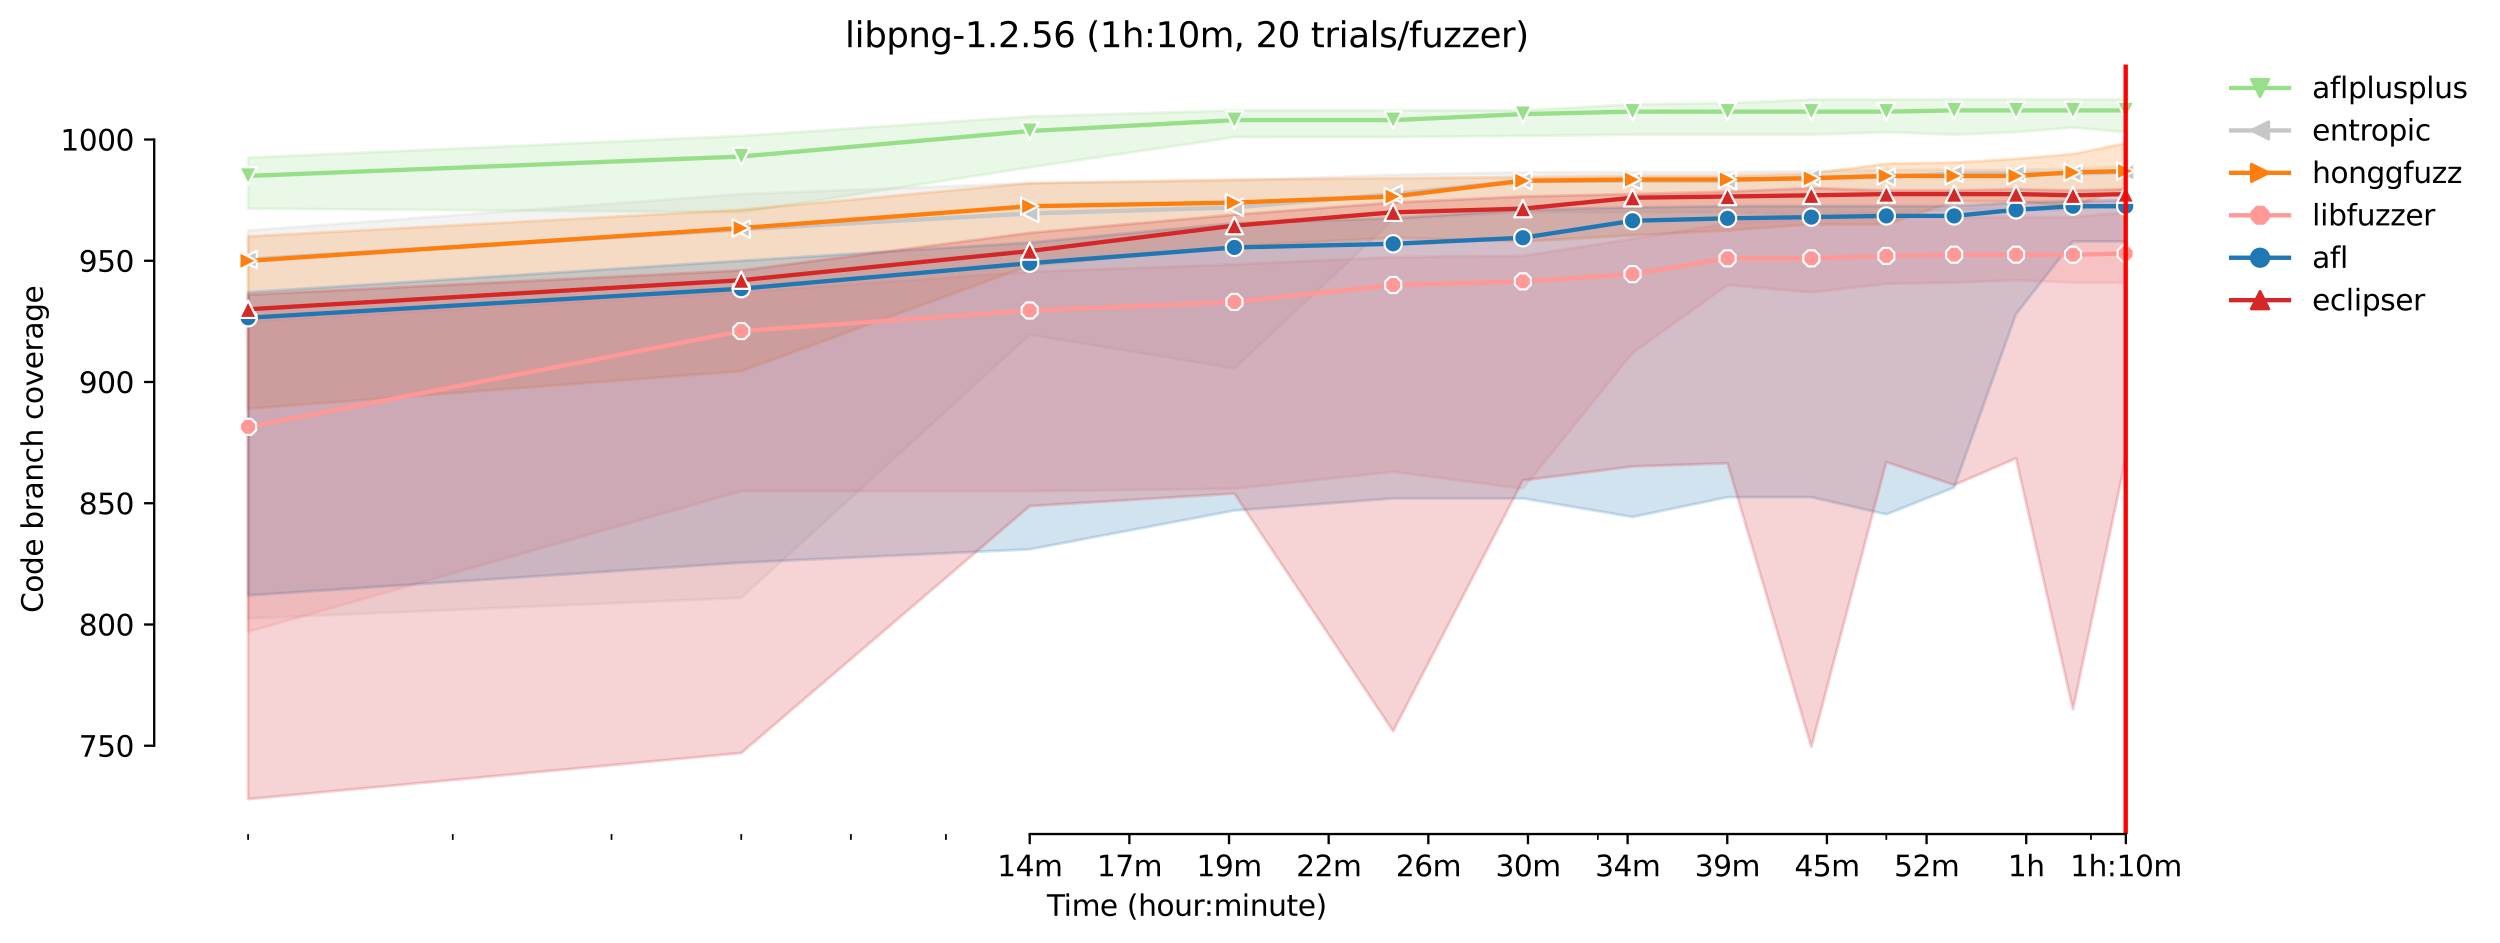 <?xml version="1.0" encoding="utf-8" standalone="no"?>
<!DOCTYPE svg PUBLIC "-//W3C//DTD SVG 1.1//EN"
  "http://www.w3.org/Graphics/SVG/1.1/DTD/svg11.dtd">
<svg height="325.986pt" version="1.1" viewBox="0 0 864.542 325.986" width="864.542pt" xmlns="http://www.w3.org/2000/svg" xmlns:xlink="http://www.w3.org/1999/xlink">
 <defs>
  <style type="text/css">*{stroke-linecap:butt;stroke-linejoin:round;}</style>
 </defs>
 <g id="figure_1">
  <g id="patch_1">
   <path d="M 0 325.986 
L 864.542 325.986 
L 864.542 0 
L 0 0 
z
" style="fill:#ffffff;"/>
  </g>
  <g id="axes_1">
   <g id="patch_2">
    <path d="M 53.328 288.43 
L 767.568 288.43 
L 767.568 22.318 
L 53.328 22.318 
z
" style="fill:#ffffff;"/>
   </g>
   <g id="PolyCollection_1">
    <defs>
     <path d="M 85.794 -271.447 
L 85.794 -253.838 
L 256.334 -252.58 
L 356.094 -268.093 
L 426.875 -278.564 
L 481.777 -278.575 
L 526.635 -278.994 
L 564.562 -279.413 
L 597.416 -279.413 
L 626.395 -279.413 
L 652.318 -280.252 
L 675.768 -279.413 
L 697.176 -280.252 
L 716.869 -281.887 
L 735.103 -280.252 
L 735.103 -291.572 
L 735.103 -291.572 
L 716.869 -291.572 
L 697.176 -291.572 
L 675.768 -291.572 
L 652.318 -291.572 
L 626.395 -291.572 
L 597.416 -290.314 
L 564.562 -289.906 
L 526.635 -287.799 
L 481.777 -287.799 
L 426.875 -287.799 
L 356.094 -285.702 
L 256.334 -278.994 
L 85.794 -271.447 
z
" id="me131ae5e75" style="stroke:#98df8a;stroke-opacity:0.2;"/>
    </defs>
    <g clip-path="url(#p1832865168)">
     <use style="fill:#98df8a;fill-opacity:0.2;stroke:#98df8a;stroke-opacity:0.2;" x="0" xlink:href="#me131ae5e75" y="325.986"/>
    </g>
   </g>
   <g id="PolyCollection_2">
    <defs>
     <path d="M 85.794 -246.291 
L 85.794 -112.124 
L 256.334 -119.251 
L 356.094 -210.233 
L 426.875 -198.557 
L 481.777 -250.064 
L 526.635 -252.58 
L 564.562 -252.58 
L 597.416 -252.58 
L 626.395 -251.741 
L 652.318 -252.58 
L 675.768 -253.418 
L 697.176 -253.418 
L 716.869 -253.418 
L 735.103 -255.515 
L 735.103 -268.512 
L 735.103 -268.512 
L 716.869 -267.695 
L 697.176 -267.254 
L 675.768 -267.265 
L 652.318 -267.254 
L 626.395 -266.835 
L 597.416 -266.416 
L 564.562 -266.426 
L 526.635 -266.416 
L 481.777 -265.577 
L 426.875 -263.481 
L 356.094 -262.642 
L 256.334 -258.869 
L 85.794 -246.291 
z
" id="m48b3481f5c" style="stroke:#c7c7c7;stroke-opacity:0.2;"/>
    </defs>
    <g clip-path="url(#p1832865168)">
     <use style="fill:#c7c7c7;fill-opacity:0.2;stroke:#c7c7c7;stroke-opacity:0.2;" x="0" xlink:href="#m48b3481f5c" y="325.986"/>
    </g>
   </g>
   <g id="PolyCollection_3">
    <defs>
     <path d="M 85.794 -244.215 
L 85.794 -184.658 
L 256.334 -197.655 
L 356.094 -234.132 
L 426.875 -240.84 
L 481.777 -243.775 
L 526.635 -242.475 
L 564.562 -244.614 
L 597.416 -246.291 
L 626.395 -248.387 
L 652.318 -248.387 
L 675.768 -256.353 
L 697.176 -256.353 
L 716.869 -254.645 
L 735.103 -260.965 
L 735.103 -276.478 
L 735.103 -276.478 
L 716.869 -272.705 
L 697.176 -271.028 
L 675.768 -269.77 
L 652.318 -269.351 
L 626.395 -265.997 
L 597.416 -265.158 
L 564.562 -265.158 
L 526.635 -264.739 
L 481.777 -264.32 
L 426.875 -263.9 
L 356.094 -262.642 
L 256.334 -253.418 
L 85.794 -244.215 
z
" id="m0d90909025" style="stroke:#ff7f0e;stroke-opacity:0.2;"/>
    </defs>
    <g clip-path="url(#p1832865168)">
     <use style="fill:#ff7f0e;fill-opacity:0.2;stroke:#ff7f0e;stroke-opacity:0.2;" x="0" xlink:href="#m0d90909025" y="325.986"/>
    </g>
   </g>
   <g id="PolyCollection_4">
    <defs>
     <path d="M 85.794 -214.845 
L 85.794 -107.512 
L 256.334 -156.147 
L 356.094 -156.147 
L 426.875 -156.986 
L 481.777 -162.856 
L 526.635 -156.986 
L 564.562 -203.944 
L 597.416 -227.424 
L 626.395 -224.908 
L 652.318 -227.843 
L 675.768 -228.262 
L 697.176 -229.101 
L 716.869 -228.262 
L 735.103 -228.262 
L 735.103 -252.58 
L 735.103 -252.58 
L 716.869 -250.903 
L 697.176 -250.903 
L 675.768 -250.903 
L 652.318 -252.58 
L 626.395 -250.484 
L 597.416 -248.806 
L 564.562 -243.356 
L 526.635 -237.486 
L 481.777 -237.067 
L 426.875 -234.551 
L 356.094 -232.036 
L 256.334 -224.908 
L 85.794 -214.845 
z
" id="mceb724a6e3" style="stroke:#ff9896;stroke-opacity:0.2;"/>
    </defs>
    <g clip-path="url(#p1832865168)">
     <use style="fill:#ff9896;fill-opacity:0.2;stroke:#ff9896;stroke-opacity:0.2;" x="0" xlink:href="#mceb724a6e3" y="325.986"/>
    </g>
   </g>
   <g id="PolyCollection_5">
    <defs>
     <path d="M 85.794 -224.929 
L 85.794 -120.09 
L 256.334 -131.41 
L 356.094 -136.022 
L 426.875 -149.439 
L 481.777 -153.632 
L 526.635 -153.632 
L 564.562 -147.217 
L 597.416 -154.051 
L 626.395 -154.051 
L 652.318 -148.118 
L 675.768 -157.405 
L 697.176 -217.361 
L 716.869 -242.517 
L 735.103 -242.517 
L 735.103 -256.773 
L 735.103 -256.773 
L 716.869 -256.353 
L 697.176 -255.934 
L 675.768 -254.687 
L 652.318 -254.676 
L 626.395 -254.676 
L 597.416 -254.676 
L 564.562 -254.257 
L 526.635 -253.418 
L 481.777 -250.484 
L 426.875 -248.806 
L 356.094 -242.098 
L 256.334 -235.809 
L 85.794 -224.929 
z
" id="m04c2d1c108" style="stroke:#1f77b4;stroke-opacity:0.2;"/>
    </defs>
    <g clip-path="url(#p1832865168)">
     <use style="fill:#1f77b4;fill-opacity:0.2;stroke:#1f77b4;stroke-opacity:0.2;" x="0" xlink:href="#m04c2d1c108" y="325.986"/>
    </g>
   </g>
   <g id="PolyCollection_6">
    <defs>
     <path d="M 85.794 -224.069 
L 85.794 -49.652 
L 256.334 -65.585 
L 356.094 -150.99 
L 426.875 -155.309 
L 481.777 -73.131 
L 526.635 -159.868 
L 564.562 -164.68 
L 597.416 -165.791 
L 626.395 -67.681 
L 652.318 -166.21 
L 675.768 -158.244 
L 697.176 -167.468 
L 716.869 -80.678 
L 735.103 -167.468 
L 735.103 -260.557 
L 735.103 -260.557 
L 716.869 -260.127 
L 697.176 -260.546 
L 675.768 -260.127 
L 652.318 -260.127 
L 626.395 -260.965 
L 597.416 -259.708 
L 564.562 -258.869 
L 526.635 -258.03 
L 481.777 -255.934 
L 426.875 -251.741 
L 356.094 -245.452 
L 256.334 -232.455 
L 85.794 -224.069 
z
" id="m501c5f2847" style="stroke:#d62728;stroke-opacity:0.2;"/>
    </defs>
    <g clip-path="url(#p1832865168)">
     <use style="fill:#d62728;fill-opacity:0.2;stroke:#d62728;stroke-opacity:0.2;" x="0" xlink:href="#m501c5f2847" y="325.986"/>
    </g>
   </g>
   <g id="matplotlib.axis_1">
    <g id="xtick_1">
     <g id="line2d_1">
      <defs>
       <path d="M 0 0 
L 0 3.5 
" id="mfd84574cae" style="stroke:#000000;stroke-width:0.8;"/>
      </defs>
      <g>
       <use style="stroke:#000000;stroke-width:0.8;" x="356.094" xlink:href="#mfd84574cae" y="288.43"/>
      </g>
     </g>
     <g id="text_1">
      <!-- 14m -->
      <g transform="translate(344.861 303.029)scale(0.1 -0.1)">
       <defs>
        <path d="M 794 531 
L 1825 531 
L 1825 4091 
L 703 3866 
L 703 4441 
L 1819 4666 
L 2450 4666 
L 2450 531 
L 3481 531 
L 3481 0 
L 794 0 
L 794 531 
z
" id="DejaVuSans-31" transform="scale(0.016)"/>
        <path d="M 2419 4116 
L 825 1625 
L 2419 1625 
L 2419 4116 
z
M 2253 4666 
L 3047 4666 
L 3047 1625 
L 3713 1625 
L 3713 1100 
L 3047 1100 
L 3047 0 
L 2419 0 
L 2419 1100 
L 313 1100 
L 313 1709 
L 2253 4666 
z
" id="DejaVuSans-34" transform="scale(0.016)"/>
        <path d="M 3328 2828 
Q 3544 3216 3844 3400 
Q 4144 3584 4550 3584 
Q 5097 3584 5394 3201 
Q 5691 2819 5691 2113 
L 5691 0 
L 5113 0 
L 5113 2094 
Q 5113 2597 4934 2840 
Q 4756 3084 4391 3084 
Q 3944 3084 3684 2787 
Q 3425 2491 3425 1978 
L 3425 0 
L 2847 0 
L 2847 2094 
Q 2847 2600 2669 2842 
Q 2491 3084 2119 3084 
Q 1678 3084 1418 2786 
Q 1159 2488 1159 1978 
L 1159 0 
L 581 0 
L 581 3500 
L 1159 3500 
L 1159 2956 
Q 1356 3278 1631 3431 
Q 1906 3584 2284 3584 
Q 2666 3584 2933 3390 
Q 3200 3197 3328 2828 
z
" id="DejaVuSans-6d" transform="scale(0.016)"/>
       </defs>
       <use xlink:href="#DejaVuSans-31"/>
       <use x="63.623" xlink:href="#DejaVuSans-34"/>
       <use x="127.246" xlink:href="#DejaVuSans-6d"/>
      </g>
     </g>
    </g>
    <g id="xtick_2">
     <g id="line2d_2">
      <g>
       <use style="stroke:#000000;stroke-width:0.8;" x="390.555" xlink:href="#mfd84574cae" y="288.43"/>
      </g>
     </g>
     <g id="text_2">
      <!-- 17m -->
      <g transform="translate(379.322 303.029)scale(0.1 -0.1)">
       <defs>
        <path d="M 525 4666 
L 3525 4666 
L 3525 4397 
L 1831 0 
L 1172 0 
L 2766 4134 
L 525 4134 
L 525 4666 
z
" id="DejaVuSans-37" transform="scale(0.016)"/>
       </defs>
       <use xlink:href="#DejaVuSans-31"/>
       <use x="63.623" xlink:href="#DejaVuSans-37"/>
       <use x="127.246" xlink:href="#DejaVuSans-6d"/>
      </g>
     </g>
    </g>
    <g id="xtick_3">
     <g id="line2d_3">
      <g>
       <use style="stroke:#000000;stroke-width:0.8;" x="425.016" xlink:href="#mfd84574cae" y="288.43"/>
      </g>
     </g>
     <g id="text_3">
      <!-- 19m -->
      <g transform="translate(413.783 303.029)scale(0.1 -0.1)">
       <defs>
        <path d="M 703 97 
L 703 672 
Q 941 559 1184 500 
Q 1428 441 1663 441 
Q 2288 441 2617 861 
Q 2947 1281 2994 2138 
Q 2813 1869 2534 1725 
Q 2256 1581 1919 1581 
Q 1219 1581 811 2004 
Q 403 2428 403 3163 
Q 403 3881 828 4315 
Q 1253 4750 1959 4750 
Q 2769 4750 3195 4129 
Q 3622 3509 3622 2328 
Q 3622 1225 3098 567 
Q 2575 -91 1691 -91 
Q 1453 -91 1209 -44 
Q 966 3 703 97 
z
M 1959 2075 
Q 2384 2075 2632 2365 
Q 2881 2656 2881 3163 
Q 2881 3666 2632 3958 
Q 2384 4250 1959 4250 
Q 1534 4250 1286 3958 
Q 1038 3666 1038 3163 
Q 1038 2656 1286 2365 
Q 1534 2075 1959 2075 
z
" id="DejaVuSans-39" transform="scale(0.016)"/>
       </defs>
       <use xlink:href="#DejaVuSans-31"/>
       <use x="63.623" xlink:href="#DejaVuSans-39"/>
       <use x="127.246" xlink:href="#DejaVuSans-6d"/>
      </g>
     </g>
    </g>
    <g id="xtick_4">
     <g id="line2d_4">
      <g>
       <use style="stroke:#000000;stroke-width:0.8;" x="459.476" xlink:href="#mfd84574cae" y="288.43"/>
      </g>
     </g>
     <g id="text_4">
      <!-- 22m -->
      <g transform="translate(448.243 303.029)scale(0.1 -0.1)">
       <defs>
        <path d="M 1228 531 
L 3431 531 
L 3431 0 
L 469 0 
L 469 531 
Q 828 903 1448 1529 
Q 2069 2156 2228 2338 
Q 2531 2678 2651 2914 
Q 2772 3150 2772 3378 
Q 2772 3750 2511 3984 
Q 2250 4219 1831 4219 
Q 1534 4219 1204 4116 
Q 875 4013 500 3803 
L 500 4441 
Q 881 4594 1212 4672 
Q 1544 4750 1819 4750 
Q 2544 4750 2975 4387 
Q 3406 4025 3406 3419 
Q 3406 3131 3298 2873 
Q 3191 2616 2906 2266 
Q 2828 2175 2409 1742 
Q 1991 1309 1228 531 
z
" id="DejaVuSans-32" transform="scale(0.016)"/>
       </defs>
       <use xlink:href="#DejaVuSans-32"/>
       <use x="63.623" xlink:href="#DejaVuSans-32"/>
       <use x="127.246" xlink:href="#DejaVuSans-6d"/>
      </g>
     </g>
    </g>
    <g id="xtick_5">
     <g id="line2d_5">
      <g>
       <use style="stroke:#000000;stroke-width:0.8;" x="493.937" xlink:href="#mfd84574cae" y="288.43"/>
      </g>
     </g>
     <g id="text_5">
      <!-- 26m -->
      <g transform="translate(482.704 303.029)scale(0.1 -0.1)">
       <defs>
        <path d="M 2113 2584 
Q 1688 2584 1439 2293 
Q 1191 2003 1191 1497 
Q 1191 994 1439 701 
Q 1688 409 2113 409 
Q 2538 409 2786 701 
Q 3034 994 3034 1497 
Q 3034 2003 2786 2293 
Q 2538 2584 2113 2584 
z
M 3366 4563 
L 3366 3988 
Q 3128 4100 2886 4159 
Q 2644 4219 2406 4219 
Q 1781 4219 1451 3797 
Q 1122 3375 1075 2522 
Q 1259 2794 1537 2939 
Q 1816 3084 2150 3084 
Q 2853 3084 3261 2657 
Q 3669 2231 3669 1497 
Q 3669 778 3244 343 
Q 2819 -91 2113 -91 
Q 1303 -91 875 529 
Q 447 1150 447 2328 
Q 447 3434 972 4092 
Q 1497 4750 2381 4750 
Q 2619 4750 2861 4703 
Q 3103 4656 3366 4563 
z
" id="DejaVuSans-36" transform="scale(0.016)"/>
       </defs>
       <use xlink:href="#DejaVuSans-32"/>
       <use x="63.623" xlink:href="#DejaVuSans-36"/>
       <use x="127.246" xlink:href="#DejaVuSans-6d"/>
      </g>
     </g>
    </g>
    <g id="xtick_6">
     <g id="line2d_6">
      <g>
       <use style="stroke:#000000;stroke-width:0.8;" x="528.397" xlink:href="#mfd84574cae" y="288.43"/>
      </g>
     </g>
     <g id="text_6">
      <!-- 30m -->
      <g transform="translate(517.165 303.029)scale(0.1 -0.1)">
       <defs>
        <path d="M 2597 2516 
Q 3050 2419 3304 2112 
Q 3559 1806 3559 1356 
Q 3559 666 3084 287 
Q 2609 -91 1734 -91 
Q 1441 -91 1130 -33 
Q 819 25 488 141 
L 488 750 
Q 750 597 1062 519 
Q 1375 441 1716 441 
Q 2309 441 2620 675 
Q 2931 909 2931 1356 
Q 2931 1769 2642 2001 
Q 2353 2234 1838 2234 
L 1294 2234 
L 1294 2753 
L 1863 2753 
Q 2328 2753 2575 2939 
Q 2822 3125 2822 3475 
Q 2822 3834 2567 4026 
Q 2313 4219 1838 4219 
Q 1578 4219 1281 4162 
Q 984 4106 628 3988 
L 628 4550 
Q 988 4650 1302 4700 
Q 1616 4750 1894 4750 
Q 2613 4750 3031 4423 
Q 3450 4097 3450 3541 
Q 3450 3153 3228 2886 
Q 3006 2619 2597 2516 
z
" id="DejaVuSans-33" transform="scale(0.016)"/>
        <path d="M 2034 4250 
Q 1547 4250 1301 3770 
Q 1056 3291 1056 2328 
Q 1056 1369 1301 889 
Q 1547 409 2034 409 
Q 2525 409 2770 889 
Q 3016 1369 3016 2328 
Q 3016 3291 2770 3770 
Q 2525 4250 2034 4250 
z
M 2034 4750 
Q 2819 4750 3233 4129 
Q 3647 3509 3647 2328 
Q 3647 1150 3233 529 
Q 2819 -91 2034 -91 
Q 1250 -91 836 529 
Q 422 1150 422 2328 
Q 422 3509 836 4129 
Q 1250 4750 2034 4750 
z
" id="DejaVuSans-30" transform="scale(0.016)"/>
       </defs>
       <use xlink:href="#DejaVuSans-33"/>
       <use x="63.623" xlink:href="#DejaVuSans-30"/>
       <use x="127.246" xlink:href="#DejaVuSans-6d"/>
      </g>
     </g>
    </g>
    <g id="xtick_7">
     <g id="line2d_7">
      <g>
       <use style="stroke:#000000;stroke-width:0.8;" x="562.858" xlink:href="#mfd84574cae" y="288.43"/>
      </g>
     </g>
     <g id="text_7">
      <!-- 34m -->
      <g transform="translate(551.625 303.029)scale(0.1 -0.1)">
       <use xlink:href="#DejaVuSans-33"/>
       <use x="63.623" xlink:href="#DejaVuSans-34"/>
       <use x="127.246" xlink:href="#DejaVuSans-6d"/>
      </g>
     </g>
    </g>
    <g id="xtick_8">
     <g id="line2d_8">
      <g>
       <use style="stroke:#000000;stroke-width:0.8;" x="597.319" xlink:href="#mfd84574cae" y="288.43"/>
      </g>
     </g>
     <g id="text_8">
      <!-- 39m -->
      <g transform="translate(586.086 303.029)scale(0.1 -0.1)">
       <use xlink:href="#DejaVuSans-33"/>
       <use x="63.623" xlink:href="#DejaVuSans-39"/>
       <use x="127.246" xlink:href="#DejaVuSans-6d"/>
      </g>
     </g>
    </g>
    <g id="xtick_9">
     <g id="line2d_9">
      <g>
       <use style="stroke:#000000;stroke-width:0.8;" x="631.779" xlink:href="#mfd84574cae" y="288.43"/>
      </g>
     </g>
     <g id="text_9">
      <!-- 45m -->
      <g transform="translate(620.547 303.029)scale(0.1 -0.1)">
       <defs>
        <path d="M 691 4666 
L 3169 4666 
L 3169 4134 
L 1269 4134 
L 1269 2991 
Q 1406 3038 1543 3061 
Q 1681 3084 1819 3084 
Q 2600 3084 3056 2656 
Q 3513 2228 3513 1497 
Q 3513 744 3044 326 
Q 2575 -91 1722 -91 
Q 1428 -91 1123 -41 
Q 819 9 494 109 
L 494 744 
Q 775 591 1075 516 
Q 1375 441 1709 441 
Q 2250 441 2565 725 
Q 2881 1009 2881 1497 
Q 2881 1984 2565 2268 
Q 2250 2553 1709 2553 
Q 1456 2553 1204 2497 
Q 953 2441 691 2322 
L 691 4666 
z
" id="DejaVuSans-35" transform="scale(0.016)"/>
       </defs>
       <use xlink:href="#DejaVuSans-34"/>
       <use x="63.623" xlink:href="#DejaVuSans-35"/>
       <use x="127.246" xlink:href="#DejaVuSans-6d"/>
      </g>
     </g>
    </g>
    <g id="xtick_10">
     <g id="line2d_10">
      <g>
       <use style="stroke:#000000;stroke-width:0.8;" x="666.24" xlink:href="#mfd84574cae" y="288.43"/>
      </g>
     </g>
     <g id="text_10">
      <!-- 52m -->
      <g transform="translate(655.007 303.029)scale(0.1 -0.1)">
       <use xlink:href="#DejaVuSans-35"/>
       <use x="63.623" xlink:href="#DejaVuSans-32"/>
       <use x="127.246" xlink:href="#DejaVuSans-6d"/>
      </g>
     </g>
    </g>
    <g id="xtick_11">
     <g id="line2d_11">
      <g>
       <use style="stroke:#000000;stroke-width:0.8;" x="700.701" xlink:href="#mfd84574cae" y="288.43"/>
      </g>
     </g>
     <g id="text_11">
      <!-- 1h -->
      <g transform="translate(694.351 303.029)scale(0.1 -0.1)">
       <defs>
        <path d="M 3513 2113 
L 3513 0 
L 2938 0 
L 2938 2094 
Q 2938 2591 2744 2837 
Q 2550 3084 2163 3084 
Q 1697 3084 1428 2787 
Q 1159 2491 1159 1978 
L 1159 0 
L 581 0 
L 581 4863 
L 1159 4863 
L 1159 2956 
Q 1366 3272 1645 3428 
Q 1925 3584 2291 3584 
Q 2894 3584 3203 3211 
Q 3513 2838 3513 2113 
z
" id="DejaVuSans-68" transform="scale(0.016)"/>
       </defs>
       <use xlink:href="#DejaVuSans-31"/>
       <use x="63.623" xlink:href="#DejaVuSans-68"/>
      </g>
     </g>
    </g>
    <g id="xtick_12">
     <g id="line2d_12">
      <g>
       <use style="stroke:#000000;stroke-width:0.8;" x="735.161" xlink:href="#mfd84574cae" y="288.43"/>
      </g>
     </g>
     <g id="text_12">
      <!-- 1h:10m -->
      <g transform="translate(715.894 303.029)scale(0.1 -0.1)">
       <defs>
        <path d="M 750 794 
L 1409 794 
L 1409 0 
L 750 0 
L 750 794 
z
M 750 3309 
L 1409 3309 
L 1409 2516 
L 750 2516 
L 750 3309 
z
" id="DejaVuSans-3a" transform="scale(0.016)"/>
       </defs>
       <use xlink:href="#DejaVuSans-31"/>
       <use x="63.623" xlink:href="#DejaVuSans-68"/>
       <use x="127.002" xlink:href="#DejaVuSans-3a"/>
       <use x="160.693" xlink:href="#DejaVuSans-31"/>
       <use x="224.316" xlink:href="#DejaVuSans-30"/>
       <use x="287.939" xlink:href="#DejaVuSans-6d"/>
      </g>
     </g>
    </g>
    <g id="xtick_13">
     <g id="line2d_13">
      <defs>
       <path d="M 0 0 
L 0 2 
" id="md38073612d" style="stroke:#000000;stroke-width:0.6;"/>
      </defs>
      <g>
       <use style="stroke:#000000;stroke-width:0.6;" x="85.794" xlink:href="#md38073612d" y="288.43"/>
      </g>
     </g>
    </g>
    <g id="xtick_14">
     <g id="line2d_14">
      <g>
       <use style="stroke:#000000;stroke-width:0.6;" x="156.574" xlink:href="#md38073612d" y="288.43"/>
      </g>
     </g>
    </g>
    <g id="xtick_15">
     <g id="line2d_15">
      <g>
       <use style="stroke:#000000;stroke-width:0.6;" x="211.476" xlink:href="#md38073612d" y="288.43"/>
      </g>
     </g>
    </g>
    <g id="xtick_16">
     <g id="line2d_16">
      <g>
       <use style="stroke:#000000;stroke-width:0.6;" x="256.334" xlink:href="#md38073612d" y="288.43"/>
      </g>
     </g>
    </g>
    <g id="xtick_17">
     <g id="line2d_17">
      <g>
       <use style="stroke:#000000;stroke-width:0.6;" x="294.261" xlink:href="#md38073612d" y="288.43"/>
      </g>
     </g>
    </g>
    <g id="xtick_18">
     <g id="line2d_18">
      <g>
       <use style="stroke:#000000;stroke-width:0.6;" x="327.115" xlink:href="#md38073612d" y="288.43"/>
      </g>
     </g>
    </g>
    <g id="xtick_19">
     <g id="line2d_19">
      <g>
       <use style="stroke:#000000;stroke-width:0.6;" x="552.558" xlink:href="#md38073612d" y="288.43"/>
      </g>
     </g>
    </g>
    <g id="xtick_20">
     <g id="line2d_20">
      <g>
       <use style="stroke:#000000;stroke-width:0.6;" x="652.318" xlink:href="#md38073612d" y="288.43"/>
      </g>
     </g>
    </g>
    <g id="xtick_21">
     <g id="line2d_21">
      <g>
       <use style="stroke:#000000;stroke-width:0.6;" x="723.098" xlink:href="#md38073612d" y="288.43"/>
      </g>
     </g>
    </g>
    <g id="text_13">
     <!-- Time (hour:minute) -->
     <g transform="translate(362.041 316.707)scale(0.1 -0.1)">
      <defs>
       <path d="M -19 4666 
L 3928 4666 
L 3928 4134 
L 2272 4134 
L 2272 0 
L 1638 0 
L 1638 4134 
L -19 4134 
L -19 4666 
z
" id="DejaVuSans-54" transform="scale(0.016)"/>
       <path d="M 603 3500 
L 1178 3500 
L 1178 0 
L 603 0 
L 603 3500 
z
M 603 4863 
L 1178 4863 
L 1178 4134 
L 603 4134 
L 603 4863 
z
" id="DejaVuSans-69" transform="scale(0.016)"/>
       <path d="M 3597 1894 
L 3597 1613 
L 953 1613 
Q 991 1019 1311 708 
Q 1631 397 2203 397 
Q 2534 397 2845 478 
Q 3156 559 3463 722 
L 3463 178 
Q 3153 47 2828 -22 
Q 2503 -91 2169 -91 
Q 1331 -91 842 396 
Q 353 884 353 1716 
Q 353 2575 817 3079 
Q 1281 3584 2069 3584 
Q 2775 3584 3186 3129 
Q 3597 2675 3597 1894 
z
M 3022 2063 
Q 3016 2534 2758 2815 
Q 2500 3097 2075 3097 
Q 1594 3097 1305 2825 
Q 1016 2553 972 2059 
L 3022 2063 
z
" id="DejaVuSans-65" transform="scale(0.016)"/>
       <path id="DejaVuSans-20" transform="scale(0.016)"/>
       <path d="M 1984 4856 
Q 1566 4138 1362 3434 
Q 1159 2731 1159 2009 
Q 1159 1288 1364 580 
Q 1569 -128 1984 -844 
L 1484 -844 
Q 1016 -109 783 600 
Q 550 1309 550 2009 
Q 550 2706 781 3412 
Q 1013 4119 1484 4856 
L 1984 4856 
z
" id="DejaVuSans-28" transform="scale(0.016)"/>
       <path d="M 1959 3097 
Q 1497 3097 1228 2736 
Q 959 2375 959 1747 
Q 959 1119 1226 758 
Q 1494 397 1959 397 
Q 2419 397 2687 759 
Q 2956 1122 2956 1747 
Q 2956 2369 2687 2733 
Q 2419 3097 1959 3097 
z
M 1959 3584 
Q 2709 3584 3137 3096 
Q 3566 2609 3566 1747 
Q 3566 888 3137 398 
Q 2709 -91 1959 -91 
Q 1206 -91 779 398 
Q 353 888 353 1747 
Q 353 2609 779 3096 
Q 1206 3584 1959 3584 
z
" id="DejaVuSans-6f" transform="scale(0.016)"/>
       <path d="M 544 1381 
L 544 3500 
L 1119 3500 
L 1119 1403 
Q 1119 906 1312 657 
Q 1506 409 1894 409 
Q 2359 409 2629 706 
Q 2900 1003 2900 1516 
L 2900 3500 
L 3475 3500 
L 3475 0 
L 2900 0 
L 2900 538 
Q 2691 219 2414 64 
Q 2138 -91 1772 -91 
Q 1169 -91 856 284 
Q 544 659 544 1381 
z
M 1991 3584 
L 1991 3584 
z
" id="DejaVuSans-75" transform="scale(0.016)"/>
       <path d="M 2631 2963 
Q 2534 3019 2420 3045 
Q 2306 3072 2169 3072 
Q 1681 3072 1420 2755 
Q 1159 2438 1159 1844 
L 1159 0 
L 581 0 
L 581 3500 
L 1159 3500 
L 1159 2956 
Q 1341 3275 1631 3429 
Q 1922 3584 2338 3584 
Q 2397 3584 2469 3576 
Q 2541 3569 2628 3553 
L 2631 2963 
z
" id="DejaVuSans-72" transform="scale(0.016)"/>
       <path d="M 3513 2113 
L 3513 0 
L 2938 0 
L 2938 2094 
Q 2938 2591 2744 2837 
Q 2550 3084 2163 3084 
Q 1697 3084 1428 2787 
Q 1159 2491 1159 1978 
L 1159 0 
L 581 0 
L 581 3500 
L 1159 3500 
L 1159 2956 
Q 1366 3272 1645 3428 
Q 1925 3584 2291 3584 
Q 2894 3584 3203 3211 
Q 3513 2838 3513 2113 
z
" id="DejaVuSans-6e" transform="scale(0.016)"/>
       <path d="M 1172 4494 
L 1172 3500 
L 2356 3500 
L 2356 3053 
L 1172 3053 
L 1172 1153 
Q 1172 725 1289 603 
Q 1406 481 1766 481 
L 2356 481 
L 2356 0 
L 1766 0 
Q 1100 0 847 248 
Q 594 497 594 1153 
L 594 3053 
L 172 3053 
L 172 3500 
L 594 3500 
L 594 4494 
L 1172 4494 
z
" id="DejaVuSans-74" transform="scale(0.016)"/>
       <path d="M 513 4856 
L 1013 4856 
Q 1481 4119 1714 3412 
Q 1947 2706 1947 2009 
Q 1947 1309 1714 600 
Q 1481 -109 1013 -844 
L 513 -844 
Q 928 -128 1133 580 
Q 1338 1288 1338 2009 
Q 1338 2731 1133 3434 
Q 928 4138 513 4856 
z
" id="DejaVuSans-29" transform="scale(0.016)"/>
      </defs>
      <use xlink:href="#DejaVuSans-54"/>
      <use x="57.959" xlink:href="#DejaVuSans-69"/>
      <use x="85.742" xlink:href="#DejaVuSans-6d"/>
      <use x="183.154" xlink:href="#DejaVuSans-65"/>
      <use x="244.678" xlink:href="#DejaVuSans-20"/>
      <use x="276.465" xlink:href="#DejaVuSans-28"/>
      <use x="315.479" xlink:href="#DejaVuSans-68"/>
      <use x="378.857" xlink:href="#DejaVuSans-6f"/>
      <use x="440.039" xlink:href="#DejaVuSans-75"/>
      <use x="503.418" xlink:href="#DejaVuSans-72"/>
      <use x="542.781" xlink:href="#DejaVuSans-3a"/>
      <use x="576.473" xlink:href="#DejaVuSans-6d"/>
      <use x="673.885" xlink:href="#DejaVuSans-69"/>
      <use x="701.668" xlink:href="#DejaVuSans-6e"/>
      <use x="765.047" xlink:href="#DejaVuSans-75"/>
      <use x="828.426" xlink:href="#DejaVuSans-74"/>
      <use x="867.635" xlink:href="#DejaVuSans-65"/>
      <use x="929.158" xlink:href="#DejaVuSans-29"/>
     </g>
    </g>
   </g>
   <g id="matplotlib.axis_2">
    <g id="ytick_1">
     <g id="line2d_22">
      <defs>
       <path d="M 0 0 
L -3.5 0 
" id="m56b48d794d" style="stroke:#000000;stroke-width:0.8;"/>
      </defs>
      <g>
       <use style="stroke:#000000;stroke-width:0.8;" x="53.328" xlink:href="#m56b48d794d" y="257.886"/>
      </g>
     </g>
     <g id="text_14">
      <!-- 750 -->
      <g transform="translate(27.241 261.685)scale(0.1 -0.1)">
       <use xlink:href="#DejaVuSans-37"/>
       <use x="63.623" xlink:href="#DejaVuSans-35"/>
       <use x="127.246" xlink:href="#DejaVuSans-30"/>
      </g>
     </g>
    </g>
    <g id="ytick_2">
     <g id="line2d_23">
      <g>
       <use style="stroke:#000000;stroke-width:0.8;" x="53.328" xlink:href="#m56b48d794d" y="215.959"/>
      </g>
     </g>
     <g id="text_15">
      <!-- 800 -->
      <g transform="translate(27.241 219.758)scale(0.1 -0.1)">
       <defs>
        <path d="M 2034 2216 
Q 1584 2216 1326 1975 
Q 1069 1734 1069 1313 
Q 1069 891 1326 650 
Q 1584 409 2034 409 
Q 2484 409 2743 651 
Q 3003 894 3003 1313 
Q 3003 1734 2745 1975 
Q 2488 2216 2034 2216 
z
M 1403 2484 
Q 997 2584 770 2862 
Q 544 3141 544 3541 
Q 544 4100 942 4425 
Q 1341 4750 2034 4750 
Q 2731 4750 3128 4425 
Q 3525 4100 3525 3541 
Q 3525 3141 3298 2862 
Q 3072 2584 2669 2484 
Q 3125 2378 3379 2068 
Q 3634 1759 3634 1313 
Q 3634 634 3220 271 
Q 2806 -91 2034 -91 
Q 1263 -91 848 271 
Q 434 634 434 1313 
Q 434 1759 690 2068 
Q 947 2378 1403 2484 
z
M 1172 3481 
Q 1172 3119 1398 2916 
Q 1625 2713 2034 2713 
Q 2441 2713 2670 2916 
Q 2900 3119 2900 3481 
Q 2900 3844 2670 4047 
Q 2441 4250 2034 4250 
Q 1625 4250 1398 4047 
Q 1172 3844 1172 3481 
z
" id="DejaVuSans-38" transform="scale(0.016)"/>
       </defs>
       <use xlink:href="#DejaVuSans-38"/>
       <use x="63.623" xlink:href="#DejaVuSans-30"/>
       <use x="127.246" xlink:href="#DejaVuSans-30"/>
      </g>
     </g>
    </g>
    <g id="ytick_3">
     <g id="line2d_24">
      <g>
       <use style="stroke:#000000;stroke-width:0.8;" x="53.328" xlink:href="#m56b48d794d" y="174.032"/>
      </g>
     </g>
     <g id="text_16">
      <!-- 850 -->
      <g transform="translate(27.241 177.831)scale(0.1 -0.1)">
       <use xlink:href="#DejaVuSans-38"/>
       <use x="63.623" xlink:href="#DejaVuSans-35"/>
       <use x="127.246" xlink:href="#DejaVuSans-30"/>
      </g>
     </g>
    </g>
    <g id="ytick_4">
     <g id="line2d_25">
      <g>
       <use style="stroke:#000000;stroke-width:0.8;" x="53.328" xlink:href="#m56b48d794d" y="132.105"/>
      </g>
     </g>
     <g id="text_17">
      <!-- 900 -->
      <g transform="translate(27.241 135.904)scale(0.1 -0.1)">
       <use xlink:href="#DejaVuSans-39"/>
       <use x="63.623" xlink:href="#DejaVuSans-30"/>
       <use x="127.246" xlink:href="#DejaVuSans-30"/>
      </g>
     </g>
    </g>
    <g id="ytick_5">
     <g id="line2d_26">
      <g>
       <use style="stroke:#000000;stroke-width:0.8;" x="53.328" xlink:href="#m56b48d794d" y="90.177"/>
      </g>
     </g>
     <g id="text_18">
      <!-- 950 -->
      <g transform="translate(27.241 93.977)scale(0.1 -0.1)">
       <use xlink:href="#DejaVuSans-39"/>
       <use x="63.623" xlink:href="#DejaVuSans-35"/>
       <use x="127.246" xlink:href="#DejaVuSans-30"/>
      </g>
     </g>
    </g>
    <g id="ytick_6">
     <g id="line2d_27">
      <g>
       <use style="stroke:#000000;stroke-width:0.8;" x="53.328" xlink:href="#m56b48d794d" y="48.25"/>
      </g>
     </g>
     <g id="text_19">
      <!-- 1000 -->
      <g transform="translate(20.878 52.049)scale(0.1 -0.1)">
       <use xlink:href="#DejaVuSans-31"/>
       <use x="63.623" xlink:href="#DejaVuSans-30"/>
       <use x="127.246" xlink:href="#DejaVuSans-30"/>
       <use x="190.869" xlink:href="#DejaVuSans-30"/>
      </g>
     </g>
    </g>
    <g id="text_20">
     <!-- Code branch coverage -->
     <g transform="translate(14.798 211.949)rotate(-90)scale(0.1 -0.1)">
      <defs>
       <path d="M 4122 4306 
L 4122 3641 
Q 3803 3938 3442 4084 
Q 3081 4231 2675 4231 
Q 1875 4231 1450 3742 
Q 1025 3253 1025 2328 
Q 1025 1406 1450 917 
Q 1875 428 2675 428 
Q 3081 428 3442 575 
Q 3803 722 4122 1019 
L 4122 359 
Q 3791 134 3420 21 
Q 3050 -91 2638 -91 
Q 1578 -91 968 557 
Q 359 1206 359 2328 
Q 359 3453 968 4101 
Q 1578 4750 2638 4750 
Q 3056 4750 3426 4639 
Q 3797 4528 4122 4306 
z
" id="DejaVuSans-43" transform="scale(0.016)"/>
       <path d="M 2906 2969 
L 2906 4863 
L 3481 4863 
L 3481 0 
L 2906 0 
L 2906 525 
Q 2725 213 2448 61 
Q 2172 -91 1784 -91 
Q 1150 -91 751 415 
Q 353 922 353 1747 
Q 353 2572 751 3078 
Q 1150 3584 1784 3584 
Q 2172 3584 2448 3432 
Q 2725 3281 2906 2969 
z
M 947 1747 
Q 947 1113 1208 752 
Q 1469 391 1925 391 
Q 2381 391 2643 752 
Q 2906 1113 2906 1747 
Q 2906 2381 2643 2742 
Q 2381 3103 1925 3103 
Q 1469 3103 1208 2742 
Q 947 2381 947 1747 
z
" id="DejaVuSans-64" transform="scale(0.016)"/>
       <path d="M 3116 1747 
Q 3116 2381 2855 2742 
Q 2594 3103 2138 3103 
Q 1681 3103 1420 2742 
Q 1159 2381 1159 1747 
Q 1159 1113 1420 752 
Q 1681 391 2138 391 
Q 2594 391 2855 752 
Q 3116 1113 3116 1747 
z
M 1159 2969 
Q 1341 3281 1617 3432 
Q 1894 3584 2278 3584 
Q 2916 3584 3314 3078 
Q 3713 2572 3713 1747 
Q 3713 922 3314 415 
Q 2916 -91 2278 -91 
Q 1894 -91 1617 61 
Q 1341 213 1159 525 
L 1159 0 
L 581 0 
L 581 4863 
L 1159 4863 
L 1159 2969 
z
" id="DejaVuSans-62" transform="scale(0.016)"/>
       <path d="M 2194 1759 
Q 1497 1759 1228 1600 
Q 959 1441 959 1056 
Q 959 750 1161 570 
Q 1363 391 1709 391 
Q 2188 391 2477 730 
Q 2766 1069 2766 1631 
L 2766 1759 
L 2194 1759 
z
M 3341 1997 
L 3341 0 
L 2766 0 
L 2766 531 
Q 2569 213 2275 61 
Q 1981 -91 1556 -91 
Q 1019 -91 701 211 
Q 384 513 384 1019 
Q 384 1609 779 1909 
Q 1175 2209 1959 2209 
L 2766 2209 
L 2766 2266 
Q 2766 2663 2505 2880 
Q 2244 3097 1772 3097 
Q 1472 3097 1187 3025 
Q 903 2953 641 2809 
L 641 3341 
Q 956 3463 1253 3523 
Q 1550 3584 1831 3584 
Q 2591 3584 2966 3190 
Q 3341 2797 3341 1997 
z
" id="DejaVuSans-61" transform="scale(0.016)"/>
       <path d="M 3122 3366 
L 3122 2828 
Q 2878 2963 2633 3030 
Q 2388 3097 2138 3097 
Q 1578 3097 1268 2742 
Q 959 2388 959 1747 
Q 959 1106 1268 751 
Q 1578 397 2138 397 
Q 2388 397 2633 464 
Q 2878 531 3122 666 
L 3122 134 
Q 2881 22 2623 -34 
Q 2366 -91 2075 -91 
Q 1284 -91 818 406 
Q 353 903 353 1747 
Q 353 2603 823 3093 
Q 1294 3584 2113 3584 
Q 2378 3584 2631 3529 
Q 2884 3475 3122 3366 
z
" id="DejaVuSans-63" transform="scale(0.016)"/>
       <path d="M 191 3500 
L 800 3500 
L 1894 563 
L 2988 3500 
L 3597 3500 
L 2284 0 
L 1503 0 
L 191 3500 
z
" id="DejaVuSans-76" transform="scale(0.016)"/>
       <path d="M 2906 1791 
Q 2906 2416 2648 2759 
Q 2391 3103 1925 3103 
Q 1463 3103 1205 2759 
Q 947 2416 947 1791 
Q 947 1169 1205 825 
Q 1463 481 1925 481 
Q 2391 481 2648 825 
Q 2906 1169 2906 1791 
z
M 3481 434 
Q 3481 -459 3084 -895 
Q 2688 -1331 1869 -1331 
Q 1566 -1331 1297 -1286 
Q 1028 -1241 775 -1147 
L 775 -588 
Q 1028 -725 1275 -790 
Q 1522 -856 1778 -856 
Q 2344 -856 2625 -561 
Q 2906 -266 2906 331 
L 2906 616 
Q 2728 306 2450 153 
Q 2172 0 1784 0 
Q 1141 0 747 490 
Q 353 981 353 1791 
Q 353 2603 747 3093 
Q 1141 3584 1784 3584 
Q 2172 3584 2450 3431 
Q 2728 3278 2906 2969 
L 2906 3500 
L 3481 3500 
L 3481 434 
z
" id="DejaVuSans-67" transform="scale(0.016)"/>
      </defs>
      <use xlink:href="#DejaVuSans-43"/>
      <use x="69.824" xlink:href="#DejaVuSans-6f"/>
      <use x="131.006" xlink:href="#DejaVuSans-64"/>
      <use x="194.482" xlink:href="#DejaVuSans-65"/>
      <use x="256.006" xlink:href="#DejaVuSans-20"/>
      <use x="287.793" xlink:href="#DejaVuSans-62"/>
      <use x="351.27" xlink:href="#DejaVuSans-72"/>
      <use x="392.383" xlink:href="#DejaVuSans-61"/>
      <use x="453.662" xlink:href="#DejaVuSans-6e"/>
      <use x="517.041" xlink:href="#DejaVuSans-63"/>
      <use x="572.021" xlink:href="#DejaVuSans-68"/>
      <use x="635.4" xlink:href="#DejaVuSans-20"/>
      <use x="667.188" xlink:href="#DejaVuSans-63"/>
      <use x="722.168" xlink:href="#DejaVuSans-6f"/>
      <use x="783.35" xlink:href="#DejaVuSans-76"/>
      <use x="842.529" xlink:href="#DejaVuSans-65"/>
      <use x="904.053" xlink:href="#DejaVuSans-72"/>
      <use x="945.166" xlink:href="#DejaVuSans-61"/>
      <use x="1006.445" xlink:href="#DejaVuSans-67"/>
      <use x="1069.922" xlink:href="#DejaVuSans-65"/>
     </g>
    </g>
   </g>
   <g id="line2d_28">
    <path clip-path="url(#p1832865168)" d="M 85.794 60.828 
L 256.334 54.12 
L 356.094 45.315 
L 426.875 41.542 
L 481.777 41.542 
L 526.635 39.445 
L 564.562 38.607 
L 597.416 38.607 
L 626.395 38.607 
L 652.318 38.607 
L 675.768 38.188 
L 697.176 38.188 
L 716.869 38.188 
L 735.103 38.188 
" style="fill:none;stroke:#98df8a;stroke-linecap:square;stroke-width:1.5;"/>
    <defs>
     <path d="M -0 3 
L 3 -3 
L -3 -3 
z
" id="made1c1c1c9" style="stroke:#ffffff;stroke-linejoin:miter;stroke-width:0.75;"/>
    </defs>
    <g clip-path="url(#p1832865168)">
     <use style="fill:#98df8a;stroke:#ffffff;stroke-linejoin:miter;stroke-width:0.75;" x="85.794" xlink:href="#made1c1c1c9" y="60.828"/>
     <use style="fill:#98df8a;stroke:#ffffff;stroke-linejoin:miter;stroke-width:0.75;" x="256.334" xlink:href="#made1c1c1c9" y="54.12"/>
     <use style="fill:#98df8a;stroke:#ffffff;stroke-linejoin:miter;stroke-width:0.75;" x="356.094" xlink:href="#made1c1c1c9" y="45.315"/>
     <use style="fill:#98df8a;stroke:#ffffff;stroke-linejoin:miter;stroke-width:0.75;" x="426.875" xlink:href="#made1c1c1c9" y="41.542"/>
     <use style="fill:#98df8a;stroke:#ffffff;stroke-linejoin:miter;stroke-width:0.75;" x="481.777" xlink:href="#made1c1c1c9" y="41.542"/>
     <use style="fill:#98df8a;stroke:#ffffff;stroke-linejoin:miter;stroke-width:0.75;" x="526.635" xlink:href="#made1c1c1c9" y="39.445"/>
     <use style="fill:#98df8a;stroke:#ffffff;stroke-linejoin:miter;stroke-width:0.75;" x="564.562" xlink:href="#made1c1c1c9" y="38.607"/>
     <use style="fill:#98df8a;stroke:#ffffff;stroke-linejoin:miter;stroke-width:0.75;" x="597.416" xlink:href="#made1c1c1c9" y="38.607"/>
     <use style="fill:#98df8a;stroke:#ffffff;stroke-linejoin:miter;stroke-width:0.75;" x="626.395" xlink:href="#made1c1c1c9" y="38.607"/>
     <use style="fill:#98df8a;stroke:#ffffff;stroke-linejoin:miter;stroke-width:0.75;" x="652.318" xlink:href="#made1c1c1c9" y="38.607"/>
     <use style="fill:#98df8a;stroke:#ffffff;stroke-linejoin:miter;stroke-width:0.75;" x="675.768" xlink:href="#made1c1c1c9" y="38.188"/>
     <use style="fill:#98df8a;stroke:#ffffff;stroke-linejoin:miter;stroke-width:0.75;" x="697.176" xlink:href="#made1c1c1c9" y="38.188"/>
     <use style="fill:#98df8a;stroke:#ffffff;stroke-linejoin:miter;stroke-width:0.75;" x="716.869" xlink:href="#made1c1c1c9" y="38.188"/>
     <use style="fill:#98df8a;stroke:#ffffff;stroke-linejoin:miter;stroke-width:0.75;" x="735.103" xlink:href="#made1c1c1c9" y="38.188"/>
    </g>
   </g>
   <g id="line2d_29">
    <path clip-path="url(#p1832865168)" d="M 85.794 89.758 
L 256.334 79.276 
L 356.094 73.826 
L 426.875 71.729 
L 481.777 67.117 
L 526.635 62.505 
L 564.562 62.505 
L 597.416 62.505 
L 626.395 61.248 
L 652.318 61.248 
L 675.768 59.99 
L 697.176 59.99 
L 716.869 59.99 
L 735.103 59.57 
" style="fill:none;stroke:#c7c7c7;stroke-linecap:square;stroke-width:1.5;"/>
    <defs>
     <path d="M -3 -0 
L 3 3 
L 3 -3 
z
" id="m4a96ee0bd3" style="stroke:#ffffff;stroke-linejoin:miter;stroke-width:0.75;"/>
    </defs>
    <g clip-path="url(#p1832865168)">
     <use style="fill:#c7c7c7;stroke:#ffffff;stroke-linejoin:miter;stroke-width:0.75;" x="85.794" xlink:href="#m4a96ee0bd3" y="89.758"/>
     <use style="fill:#c7c7c7;stroke:#ffffff;stroke-linejoin:miter;stroke-width:0.75;" x="256.334" xlink:href="#m4a96ee0bd3" y="79.276"/>
     <use style="fill:#c7c7c7;stroke:#ffffff;stroke-linejoin:miter;stroke-width:0.75;" x="356.094" xlink:href="#m4a96ee0bd3" y="73.826"/>
     <use style="fill:#c7c7c7;stroke:#ffffff;stroke-linejoin:miter;stroke-width:0.75;" x="426.875" xlink:href="#m4a96ee0bd3" y="71.729"/>
     <use style="fill:#c7c7c7;stroke:#ffffff;stroke-linejoin:miter;stroke-width:0.75;" x="481.777" xlink:href="#m4a96ee0bd3" y="67.117"/>
     <use style="fill:#c7c7c7;stroke:#ffffff;stroke-linejoin:miter;stroke-width:0.75;" x="526.635" xlink:href="#m4a96ee0bd3" y="62.505"/>
     <use style="fill:#c7c7c7;stroke:#ffffff;stroke-linejoin:miter;stroke-width:0.75;" x="564.562" xlink:href="#m4a96ee0bd3" y="62.505"/>
     <use style="fill:#c7c7c7;stroke:#ffffff;stroke-linejoin:miter;stroke-width:0.75;" x="597.416" xlink:href="#m4a96ee0bd3" y="62.505"/>
     <use style="fill:#c7c7c7;stroke:#ffffff;stroke-linejoin:miter;stroke-width:0.75;" x="626.395" xlink:href="#m4a96ee0bd3" y="61.248"/>
     <use style="fill:#c7c7c7;stroke:#ffffff;stroke-linejoin:miter;stroke-width:0.75;" x="652.318" xlink:href="#m4a96ee0bd3" y="61.248"/>
     <use style="fill:#c7c7c7;stroke:#ffffff;stroke-linejoin:miter;stroke-width:0.75;" x="675.768" xlink:href="#m4a96ee0bd3" y="59.99"/>
     <use style="fill:#c7c7c7;stroke:#ffffff;stroke-linejoin:miter;stroke-width:0.75;" x="697.176" xlink:href="#m4a96ee0bd3" y="59.99"/>
     <use style="fill:#c7c7c7;stroke:#ffffff;stroke-linejoin:miter;stroke-width:0.75;" x="716.869" xlink:href="#m4a96ee0bd3" y="59.99"/>
     <use style="fill:#c7c7c7;stroke:#ffffff;stroke-linejoin:miter;stroke-width:0.75;" x="735.103" xlink:href="#m4a96ee0bd3" y="59.57"/>
    </g>
   </g>
   <g id="line2d_30">
    <path clip-path="url(#p1832865168)" d="M 85.794 90.177 
L 256.334 78.857 
L 356.094 71.31 
L 426.875 70.052 
L 481.777 67.956 
L 526.635 62.505 
L 564.562 62.086 
L 597.416 62.086 
L 626.395 61.667 
L 652.318 60.828 
L 675.768 60.828 
L 697.176 60.828 
L 716.869 59.57 
L 735.103 59.151 
" style="fill:none;stroke:#ff7f0e;stroke-linecap:square;stroke-width:1.5;"/>
    <defs>
     <path d="M 3 0 
L -3 -3 
L -3 3 
z
" id="m0d1dd9616f" style="stroke:#ffffff;stroke-linejoin:miter;stroke-width:0.75;"/>
    </defs>
    <g clip-path="url(#p1832865168)">
     <use style="fill:#ff7f0e;stroke:#ffffff;stroke-linejoin:miter;stroke-width:0.75;" x="85.794" xlink:href="#m0d1dd9616f" y="90.177"/>
     <use style="fill:#ff7f0e;stroke:#ffffff;stroke-linejoin:miter;stroke-width:0.75;" x="256.334" xlink:href="#m0d1dd9616f" y="78.857"/>
     <use style="fill:#ff7f0e;stroke:#ffffff;stroke-linejoin:miter;stroke-width:0.75;" x="356.094" xlink:href="#m0d1dd9616f" y="71.31"/>
     <use style="fill:#ff7f0e;stroke:#ffffff;stroke-linejoin:miter;stroke-width:0.75;" x="426.875" xlink:href="#m0d1dd9616f" y="70.052"/>
     <use style="fill:#ff7f0e;stroke:#ffffff;stroke-linejoin:miter;stroke-width:0.75;" x="481.777" xlink:href="#m0d1dd9616f" y="67.956"/>
     <use style="fill:#ff7f0e;stroke:#ffffff;stroke-linejoin:miter;stroke-width:0.75;" x="526.635" xlink:href="#m0d1dd9616f" y="62.505"/>
     <use style="fill:#ff7f0e;stroke:#ffffff;stroke-linejoin:miter;stroke-width:0.75;" x="564.562" xlink:href="#m0d1dd9616f" y="62.086"/>
     <use style="fill:#ff7f0e;stroke:#ffffff;stroke-linejoin:miter;stroke-width:0.75;" x="597.416" xlink:href="#m0d1dd9616f" y="62.086"/>
     <use style="fill:#ff7f0e;stroke:#ffffff;stroke-linejoin:miter;stroke-width:0.75;" x="626.395" xlink:href="#m0d1dd9616f" y="61.667"/>
     <use style="fill:#ff7f0e;stroke:#ffffff;stroke-linejoin:miter;stroke-width:0.75;" x="652.318" xlink:href="#m0d1dd9616f" y="60.828"/>
     <use style="fill:#ff7f0e;stroke:#ffffff;stroke-linejoin:miter;stroke-width:0.75;" x="675.768" xlink:href="#m0d1dd9616f" y="60.828"/>
     <use style="fill:#ff7f0e;stroke:#ffffff;stroke-linejoin:miter;stroke-width:0.75;" x="697.176" xlink:href="#m0d1dd9616f" y="60.828"/>
     <use style="fill:#ff7f0e;stroke:#ffffff;stroke-linejoin:miter;stroke-width:0.75;" x="716.869" xlink:href="#m0d1dd9616f" y="59.57"/>
     <use style="fill:#ff7f0e;stroke:#ffffff;stroke-linejoin:miter;stroke-width:0.75;" x="735.103" xlink:href="#m0d1dd9616f" y="59.151"/>
    </g>
   </g>
   <g id="line2d_31">
    <path clip-path="url(#p1832865168)" d="M 85.794 147.618 
L 256.334 114.495 
L 356.094 107.367 
L 426.875 104.433 
L 481.777 98.563 
L 526.635 97.305 
L 564.562 94.789 
L 597.416 89.339 
L 626.395 89.339 
L 652.318 88.5 
L 675.768 88.081 
L 697.176 88.081 
L 716.869 88.081 
L 735.103 87.662 
" style="fill:none;stroke:#ff9896;stroke-linecap:square;stroke-width:1.5;"/>
    <defs>
     <path d="M -1.148 -2.772 
L -2.772 -1.148 
L -2.772 1.148 
L -1.148 2.772 
L 1.148 2.772 
L 2.772 1.148 
L 2.772 -1.148 
L 1.148 -2.772 
z
" id="m6b90d72052" style="stroke:#ffffff;stroke-linejoin:miter;stroke-width:0.75;"/>
    </defs>
    <g clip-path="url(#p1832865168)">
     <use style="fill:#ff9896;stroke:#ffffff;stroke-linejoin:miter;stroke-width:0.75;" x="85.794" xlink:href="#m6b90d72052" y="147.618"/>
     <use style="fill:#ff9896;stroke:#ffffff;stroke-linejoin:miter;stroke-width:0.75;" x="256.334" xlink:href="#m6b90d72052" y="114.495"/>
     <use style="fill:#ff9896;stroke:#ffffff;stroke-linejoin:miter;stroke-width:0.75;" x="356.094" xlink:href="#m6b90d72052" y="107.367"/>
     <use style="fill:#ff9896;stroke:#ffffff;stroke-linejoin:miter;stroke-width:0.75;" x="426.875" xlink:href="#m6b90d72052" y="104.433"/>
     <use style="fill:#ff9896;stroke:#ffffff;stroke-linejoin:miter;stroke-width:0.75;" x="481.777" xlink:href="#m6b90d72052" y="98.563"/>
     <use style="fill:#ff9896;stroke:#ffffff;stroke-linejoin:miter;stroke-width:0.75;" x="526.635" xlink:href="#m6b90d72052" y="97.305"/>
     <use style="fill:#ff9896;stroke:#ffffff;stroke-linejoin:miter;stroke-width:0.75;" x="564.562" xlink:href="#m6b90d72052" y="94.789"/>
     <use style="fill:#ff9896;stroke:#ffffff;stroke-linejoin:miter;stroke-width:0.75;" x="597.416" xlink:href="#m6b90d72052" y="89.339"/>
     <use style="fill:#ff9896;stroke:#ffffff;stroke-linejoin:miter;stroke-width:0.75;" x="626.395" xlink:href="#m6b90d72052" y="89.339"/>
     <use style="fill:#ff9896;stroke:#ffffff;stroke-linejoin:miter;stroke-width:0.75;" x="652.318" xlink:href="#m6b90d72052" y="88.5"/>
     <use style="fill:#ff9896;stroke:#ffffff;stroke-linejoin:miter;stroke-width:0.75;" x="675.768" xlink:href="#m6b90d72052" y="88.081"/>
     <use style="fill:#ff9896;stroke:#ffffff;stroke-linejoin:miter;stroke-width:0.75;" x="697.176" xlink:href="#m6b90d72052" y="88.081"/>
     <use style="fill:#ff9896;stroke:#ffffff;stroke-linejoin:miter;stroke-width:0.75;" x="716.869" xlink:href="#m6b90d72052" y="88.081"/>
     <use style="fill:#ff9896;stroke:#ffffff;stroke-linejoin:miter;stroke-width:0.75;" x="735.103" xlink:href="#m6b90d72052" y="87.662"/>
    </g>
   </g>
   <g id="line2d_32">
    <path clip-path="url(#p1832865168)" d="M 85.794 109.883 
L 256.334 99.821 
L 356.094 91.016 
L 426.875 85.565 
L 481.777 84.308 
L 526.635 82.211 
L 564.562 76.341 
L 597.416 75.503 
L 626.395 75.084 
L 652.318 74.664 
L 675.768 74.664 
L 697.176 72.568 
L 716.869 71.31 
L 735.103 71.31 
" style="fill:none;stroke:#1f77b4;stroke-linecap:square;stroke-width:1.5;"/>
    <defs>
     <path d="M 0 3 
C 0.796 3 1.559 2.684 2.121 2.121 
C 2.684 1.559 3 0.796 3 0 
C 3 -0.796 2.684 -1.559 2.121 -2.121 
C 1.559 -2.684 0.796 -3 0 -3 
C -0.796 -3 -1.559 -2.684 -2.121 -2.121 
C -2.684 -1.559 -3 -0.796 -3 0 
C -3 0.796 -2.684 1.559 -2.121 2.121 
C -1.559 2.684 -0.796 3 0 3 
z
" id="m028b976e90" style="stroke:#ffffff;stroke-width:0.75;"/>
    </defs>
    <g clip-path="url(#p1832865168)">
     <use style="fill:#1f77b4;stroke:#ffffff;stroke-width:0.75;" x="85.794" xlink:href="#m028b976e90" y="109.883"/>
     <use style="fill:#1f77b4;stroke:#ffffff;stroke-width:0.75;" x="256.334" xlink:href="#m028b976e90" y="99.821"/>
     <use style="fill:#1f77b4;stroke:#ffffff;stroke-width:0.75;" x="356.094" xlink:href="#m028b976e90" y="91.016"/>
     <use style="fill:#1f77b4;stroke:#ffffff;stroke-width:0.75;" x="426.875" xlink:href="#m028b976e90" y="85.565"/>
     <use style="fill:#1f77b4;stroke:#ffffff;stroke-width:0.75;" x="481.777" xlink:href="#m028b976e90" y="84.308"/>
     <use style="fill:#1f77b4;stroke:#ffffff;stroke-width:0.75;" x="526.635" xlink:href="#m028b976e90" y="82.211"/>
     <use style="fill:#1f77b4;stroke:#ffffff;stroke-width:0.75;" x="564.562" xlink:href="#m028b976e90" y="76.341"/>
     <use style="fill:#1f77b4;stroke:#ffffff;stroke-width:0.75;" x="597.416" xlink:href="#m028b976e90" y="75.503"/>
     <use style="fill:#1f77b4;stroke:#ffffff;stroke-width:0.75;" x="626.395" xlink:href="#m028b976e90" y="75.084"/>
     <use style="fill:#1f77b4;stroke:#ffffff;stroke-width:0.75;" x="652.318" xlink:href="#m028b976e90" y="74.664"/>
     <use style="fill:#1f77b4;stroke:#ffffff;stroke-width:0.75;" x="675.768" xlink:href="#m028b976e90" y="74.664"/>
     <use style="fill:#1f77b4;stroke:#ffffff;stroke-width:0.75;" x="697.176" xlink:href="#m028b976e90" y="72.568"/>
     <use style="fill:#1f77b4;stroke:#ffffff;stroke-width:0.75;" x="716.869" xlink:href="#m028b976e90" y="71.31"/>
     <use style="fill:#1f77b4;stroke:#ffffff;stroke-width:0.75;" x="735.103" xlink:href="#m028b976e90" y="71.31"/>
    </g>
   </g>
   <g id="line2d_33">
    <path clip-path="url(#p1832865168)" d="M 85.794 106.948 
L 256.334 96.886 
L 356.094 86.823 
L 426.875 78.018 
L 481.777 73.406 
L 526.635 72.149 
L 564.562 68.375 
L 597.416 67.956 
L 626.395 67.537 
L 652.318 67.117 
L 675.768 67.117 
L 697.176 67.117 
L 716.869 67.537 
L 735.103 67.117 
" style="fill:none;stroke:#d62728;stroke-linecap:square;stroke-width:1.5;"/>
    <defs>
     <path d="M 0 -3 
L -3 3 
L 3 3 
z
" id="m9651cacecf" style="stroke:#ffffff;stroke-linejoin:miter;stroke-width:0.75;"/>
    </defs>
    <g clip-path="url(#p1832865168)">
     <use style="fill:#d62728;stroke:#ffffff;stroke-linejoin:miter;stroke-width:0.75;" x="85.794" xlink:href="#m9651cacecf" y="106.948"/>
     <use style="fill:#d62728;stroke:#ffffff;stroke-linejoin:miter;stroke-width:0.75;" x="256.334" xlink:href="#m9651cacecf" y="96.886"/>
     <use style="fill:#d62728;stroke:#ffffff;stroke-linejoin:miter;stroke-width:0.75;" x="356.094" xlink:href="#m9651cacecf" y="86.823"/>
     <use style="fill:#d62728;stroke:#ffffff;stroke-linejoin:miter;stroke-width:0.75;" x="426.875" xlink:href="#m9651cacecf" y="78.018"/>
     <use style="fill:#d62728;stroke:#ffffff;stroke-linejoin:miter;stroke-width:0.75;" x="481.777" xlink:href="#m9651cacecf" y="73.406"/>
     <use style="fill:#d62728;stroke:#ffffff;stroke-linejoin:miter;stroke-width:0.75;" x="526.635" xlink:href="#m9651cacecf" y="72.149"/>
     <use style="fill:#d62728;stroke:#ffffff;stroke-linejoin:miter;stroke-width:0.75;" x="564.562" xlink:href="#m9651cacecf" y="68.375"/>
     <use style="fill:#d62728;stroke:#ffffff;stroke-linejoin:miter;stroke-width:0.75;" x="597.416" xlink:href="#m9651cacecf" y="67.956"/>
     <use style="fill:#d62728;stroke:#ffffff;stroke-linejoin:miter;stroke-width:0.75;" x="626.395" xlink:href="#m9651cacecf" y="67.537"/>
     <use style="fill:#d62728;stroke:#ffffff;stroke-linejoin:miter;stroke-width:0.75;" x="652.318" xlink:href="#m9651cacecf" y="67.117"/>
     <use style="fill:#d62728;stroke:#ffffff;stroke-linejoin:miter;stroke-width:0.75;" x="675.768" xlink:href="#m9651cacecf" y="67.117"/>
     <use style="fill:#d62728;stroke:#ffffff;stroke-linejoin:miter;stroke-width:0.75;" x="697.176" xlink:href="#m9651cacecf" y="67.117"/>
     <use style="fill:#d62728;stroke:#ffffff;stroke-linejoin:miter;stroke-width:0.75;" x="716.869" xlink:href="#m9651cacecf" y="67.537"/>
     <use style="fill:#d62728;stroke:#ffffff;stroke-linejoin:miter;stroke-width:0.75;" x="735.103" xlink:href="#m9651cacecf" y="67.117"/>
    </g>
   </g>
   <g id="line2d_34"/>
   <g id="line2d_35"/>
   <g id="line2d_36"/>
   <g id="line2d_37"/>
   <g id="line2d_38"/>
   <g id="line2d_39"/>
   <g id="line2d_40">
    <path clip-path="url(#p1832865168)" d="M 735.103 288.43 
L 735.103 22.318 
" style="fill:none;stroke:#ff0000;stroke-linecap:square;stroke-width:1.5;"/>
   </g>
   <g id="patch_3">
    <path d="M 53.328 257.886 
L 53.328 48.25 
" style="fill:none;stroke:#000000;stroke-linecap:square;stroke-linejoin:miter;stroke-width:0.8;"/>
   </g>
   <g id="patch_4">
    <path d="M 356.094 288.43 
L 735.161 288.43 
" style="fill:none;stroke:#000000;stroke-linecap:square;stroke-linejoin:miter;stroke-width:0.8;"/>
   </g>
   <g id="text_21">
    <!-- libpng-1.2.56 (1h:10m, 20 trials/fuzzer) -->
    <g transform="translate(292.224 16.318)scale(0.12 -0.12)">
     <defs>
      <path d="M 603 4863 
L 1178 4863 
L 1178 0 
L 603 0 
L 603 4863 
z
" id="DejaVuSans-6c" transform="scale(0.016)"/>
      <path d="M 1159 525 
L 1159 -1331 
L 581 -1331 
L 581 3500 
L 1159 3500 
L 1159 2969 
Q 1341 3281 1617 3432 
Q 1894 3584 2278 3584 
Q 2916 3584 3314 3078 
Q 3713 2572 3713 1747 
Q 3713 922 3314 415 
Q 2916 -91 2278 -91 
Q 1894 -91 1617 61 
Q 1341 213 1159 525 
z
M 3116 1747 
Q 3116 2381 2855 2742 
Q 2594 3103 2138 3103 
Q 1681 3103 1420 2742 
Q 1159 2381 1159 1747 
Q 1159 1113 1420 752 
Q 1681 391 2138 391 
Q 2594 391 2855 752 
Q 3116 1113 3116 1747 
z
" id="DejaVuSans-70" transform="scale(0.016)"/>
      <path d="M 313 2009 
L 1997 2009 
L 1997 1497 
L 313 1497 
L 313 2009 
z
" id="DejaVuSans-2d" transform="scale(0.016)"/>
      <path d="M 684 794 
L 1344 794 
L 1344 0 
L 684 0 
L 684 794 
z
" id="DejaVuSans-2e" transform="scale(0.016)"/>
      <path d="M 750 794 
L 1409 794 
L 1409 256 
L 897 -744 
L 494 -744 
L 750 256 
L 750 794 
z
" id="DejaVuSans-2c" transform="scale(0.016)"/>
      <path d="M 2834 3397 
L 2834 2853 
Q 2591 2978 2328 3040 
Q 2066 3103 1784 3103 
Q 1356 3103 1142 2972 
Q 928 2841 928 2578 
Q 928 2378 1081 2264 
Q 1234 2150 1697 2047 
L 1894 2003 
Q 2506 1872 2764 1633 
Q 3022 1394 3022 966 
Q 3022 478 2636 193 
Q 2250 -91 1575 -91 
Q 1294 -91 989 -36 
Q 684 19 347 128 
L 347 722 
Q 666 556 975 473 
Q 1284 391 1588 391 
Q 1994 391 2212 530 
Q 2431 669 2431 922 
Q 2431 1156 2273 1281 
Q 2116 1406 1581 1522 
L 1381 1569 
Q 847 1681 609 1914 
Q 372 2147 372 2553 
Q 372 3047 722 3315 
Q 1072 3584 1716 3584 
Q 2034 3584 2315 3537 
Q 2597 3491 2834 3397 
z
" id="DejaVuSans-73" transform="scale(0.016)"/>
      <path d="M 1625 4666 
L 2156 4666 
L 531 -594 
L 0 -594 
L 1625 4666 
z
" id="DejaVuSans-2f" transform="scale(0.016)"/>
      <path d="M 2375 4863 
L 2375 4384 
L 1825 4384 
Q 1516 4384 1395 4259 
Q 1275 4134 1275 3809 
L 1275 3500 
L 2222 3500 
L 2222 3053 
L 1275 3053 
L 1275 0 
L 697 0 
L 697 3053 
L 147 3053 
L 147 3500 
L 697 3500 
L 697 3744 
Q 697 4328 969 4595 
Q 1241 4863 1831 4863 
L 2375 4863 
z
" id="DejaVuSans-66" transform="scale(0.016)"/>
      <path d="M 353 3500 
L 3084 3500 
L 3084 2975 
L 922 459 
L 3084 459 
L 3084 0 
L 275 0 
L 275 525 
L 2438 3041 
L 353 3041 
L 353 3500 
z
" id="DejaVuSans-7a" transform="scale(0.016)"/>
     </defs>
     <use xlink:href="#DejaVuSans-6c"/>
     <use x="27.783" xlink:href="#DejaVuSans-69"/>
     <use x="55.566" xlink:href="#DejaVuSans-62"/>
     <use x="119.043" xlink:href="#DejaVuSans-70"/>
     <use x="182.52" xlink:href="#DejaVuSans-6e"/>
     <use x="245.898" xlink:href="#DejaVuSans-67"/>
     <use x="309.375" xlink:href="#DejaVuSans-2d"/>
     <use x="345.459" xlink:href="#DejaVuSans-31"/>
     <use x="409.082" xlink:href="#DejaVuSans-2e"/>
     <use x="440.869" xlink:href="#DejaVuSans-32"/>
     <use x="504.492" xlink:href="#DejaVuSans-2e"/>
     <use x="536.279" xlink:href="#DejaVuSans-35"/>
     <use x="599.902" xlink:href="#DejaVuSans-36"/>
     <use x="663.525" xlink:href="#DejaVuSans-20"/>
     <use x="695.312" xlink:href="#DejaVuSans-28"/>
     <use x="734.326" xlink:href="#DejaVuSans-31"/>
     <use x="797.949" xlink:href="#DejaVuSans-68"/>
     <use x="861.328" xlink:href="#DejaVuSans-3a"/>
     <use x="895.02" xlink:href="#DejaVuSans-31"/>
     <use x="958.643" xlink:href="#DejaVuSans-30"/>
     <use x="1022.266" xlink:href="#DejaVuSans-6d"/>
     <use x="1119.678" xlink:href="#DejaVuSans-2c"/>
     <use x="1151.465" xlink:href="#DejaVuSans-20"/>
     <use x="1183.252" xlink:href="#DejaVuSans-32"/>
     <use x="1246.875" xlink:href="#DejaVuSans-30"/>
     <use x="1310.498" xlink:href="#DejaVuSans-20"/>
     <use x="1342.285" xlink:href="#DejaVuSans-74"/>
     <use x="1381.494" xlink:href="#DejaVuSans-72"/>
     <use x="1422.607" xlink:href="#DejaVuSans-69"/>
     <use x="1450.391" xlink:href="#DejaVuSans-61"/>
     <use x="1511.67" xlink:href="#DejaVuSans-6c"/>
     <use x="1539.453" xlink:href="#DejaVuSans-73"/>
     <use x="1591.553" xlink:href="#DejaVuSans-2f"/>
     <use x="1625.244" xlink:href="#DejaVuSans-66"/>
     <use x="1660.449" xlink:href="#DejaVuSans-75"/>
     <use x="1723.828" xlink:href="#DejaVuSans-7a"/>
     <use x="1776.318" xlink:href="#DejaVuSans-7a"/>
     <use x="1828.809" xlink:href="#DejaVuSans-65"/>
     <use x="1890.332" xlink:href="#DejaVuSans-72"/>
     <use x="1931.445" xlink:href="#DejaVuSans-29"/>
    </g>
   </g>
   <g id="legend_1">
    <g id="line2d_41">
     <path d="M 771.568 30.417 
L 791.568 30.417 
" style="fill:none;stroke:#98df8a;stroke-linecap:square;stroke-width:1.5;"/>
    </g>
    <g id="line2d_42">
     <defs>
      <path d="M -0 3 
L 3 -3 
L -3 -3 
z
" id="m2714a2bd45" style="stroke:#98df8a;stroke-linejoin:miter;"/>
     </defs>
     <g>
      <use style="fill:#98df8a;stroke:#98df8a;stroke-linejoin:miter;" x="781.568" xlink:href="#m2714a2bd45" y="30.417"/>
     </g>
    </g>
    <g id="text_22">
     <!-- aflplusplus -->
     <g transform="translate(799.568 33.917)scale(0.1 -0.1)">
      <use xlink:href="#DejaVuSans-61"/>
      <use x="61.279" xlink:href="#DejaVuSans-66"/>
      <use x="96.484" xlink:href="#DejaVuSans-6c"/>
      <use x="124.268" xlink:href="#DejaVuSans-70"/>
      <use x="187.744" xlink:href="#DejaVuSans-6c"/>
      <use x="215.527" xlink:href="#DejaVuSans-75"/>
      <use x="278.906" xlink:href="#DejaVuSans-73"/>
      <use x="331.006" xlink:href="#DejaVuSans-70"/>
      <use x="394.482" xlink:href="#DejaVuSans-6c"/>
      <use x="422.266" xlink:href="#DejaVuSans-75"/>
      <use x="485.645" xlink:href="#DejaVuSans-73"/>
     </g>
    </g>
    <g id="line2d_43">
     <path d="M 771.568 45.095 
L 791.568 45.095 
" style="fill:none;stroke:#c7c7c7;stroke-linecap:square;stroke-width:1.5;"/>
    </g>
    <g id="line2d_44">
     <defs>
      <path d="M -3 -0 
L 3 3 
L 3 -3 
z
" id="maa557b2c51" style="stroke:#c7c7c7;stroke-linejoin:miter;"/>
     </defs>
     <g>
      <use style="fill:#c7c7c7;stroke:#c7c7c7;stroke-linejoin:miter;" x="781.568" xlink:href="#maa557b2c51" y="45.095"/>
     </g>
    </g>
    <g id="text_23">
     <!-- entropic -->
     <g transform="translate(799.568 48.595)scale(0.1 -0.1)">
      <use xlink:href="#DejaVuSans-65"/>
      <use x="61.523" xlink:href="#DejaVuSans-6e"/>
      <use x="124.902" xlink:href="#DejaVuSans-74"/>
      <use x="164.111" xlink:href="#DejaVuSans-72"/>
      <use x="202.975" xlink:href="#DejaVuSans-6f"/>
      <use x="264.156" xlink:href="#DejaVuSans-70"/>
      <use x="327.633" xlink:href="#DejaVuSans-69"/>
      <use x="355.416" xlink:href="#DejaVuSans-63"/>
     </g>
    </g>
    <g id="line2d_45">
     <path d="M 771.568 59.773 
L 791.568 59.773 
" style="fill:none;stroke:#ff7f0e;stroke-linecap:square;stroke-width:1.5;"/>
    </g>
    <g id="line2d_46">
     <defs>
      <path d="M 3 0 
L -3 -3 
L -3 3 
z
" id="m6175169699" style="stroke:#ff7f0e;stroke-linejoin:miter;"/>
     </defs>
     <g>
      <use style="fill:#ff7f0e;stroke:#ff7f0e;stroke-linejoin:miter;" x="781.568" xlink:href="#m6175169699" y="59.773"/>
     </g>
    </g>
    <g id="text_24">
     <!-- honggfuzz -->
     <g transform="translate(799.568 63.273)scale(0.1 -0.1)">
      <use xlink:href="#DejaVuSans-68"/>
      <use x="63.379" xlink:href="#DejaVuSans-6f"/>
      <use x="124.561" xlink:href="#DejaVuSans-6e"/>
      <use x="187.939" xlink:href="#DejaVuSans-67"/>
      <use x="251.416" xlink:href="#DejaVuSans-67"/>
      <use x="314.893" xlink:href="#DejaVuSans-66"/>
      <use x="350.098" xlink:href="#DejaVuSans-75"/>
      <use x="413.477" xlink:href="#DejaVuSans-7a"/>
      <use x="465.967" xlink:href="#DejaVuSans-7a"/>
     </g>
    </g>
    <g id="line2d_47">
     <path d="M 771.568 74.451 
L 791.568 74.451 
" style="fill:none;stroke:#ff9896;stroke-linecap:square;stroke-width:1.5;"/>
    </g>
    <g id="line2d_48">
     <defs>
      <path d="M -1.148 -2.772 
L -2.772 -1.148 
L -2.772 1.148 
L -1.148 2.772 
L 1.148 2.772 
L 2.772 1.148 
L 2.772 -1.148 
L 1.148 -2.772 
z
" id="m2a70c78fd7" style="stroke:#ff9896;stroke-linejoin:miter;"/>
     </defs>
     <g>
      <use style="fill:#ff9896;stroke:#ff9896;stroke-linejoin:miter;" x="781.568" xlink:href="#m2a70c78fd7" y="74.451"/>
     </g>
    </g>
    <g id="text_25">
     <!-- libfuzzer -->
     <g transform="translate(799.568 77.951)scale(0.1 -0.1)">
      <use xlink:href="#DejaVuSans-6c"/>
      <use x="27.783" xlink:href="#DejaVuSans-69"/>
      <use x="55.566" xlink:href="#DejaVuSans-62"/>
      <use x="119.043" xlink:href="#DejaVuSans-66"/>
      <use x="154.248" xlink:href="#DejaVuSans-75"/>
      <use x="217.627" xlink:href="#DejaVuSans-7a"/>
      <use x="270.117" xlink:href="#DejaVuSans-7a"/>
      <use x="322.607" xlink:href="#DejaVuSans-65"/>
      <use x="384.131" xlink:href="#DejaVuSans-72"/>
     </g>
    </g>
    <g id="line2d_49">
     <path d="M 771.568 89.129 
L 791.568 89.129 
" style="fill:none;stroke:#1f77b4;stroke-linecap:square;stroke-width:1.5;"/>
    </g>
    <g id="line2d_50">
     <defs>
      <path d="M 0 3 
C 0.796 3 1.559 2.684 2.121 2.121 
C 2.684 1.559 3 0.796 3 0 
C 3 -0.796 2.684 -1.559 2.121 -2.121 
C 1.559 -2.684 0.796 -3 0 -3 
C -0.796 -3 -1.559 -2.684 -2.121 -2.121 
C -2.684 -1.559 -3 -0.796 -3 0 
C -3 0.796 -2.684 1.559 -2.121 2.121 
C -1.559 2.684 -0.796 3 0 3 
z
" id="mf625463329" style="stroke:#1f77b4;"/>
     </defs>
     <g>
      <use style="fill:#1f77b4;stroke:#1f77b4;" x="781.568" xlink:href="#mf625463329" y="89.129"/>
     </g>
    </g>
    <g id="text_26">
     <!-- afl -->
     <g transform="translate(799.568 92.629)scale(0.1 -0.1)">
      <use xlink:href="#DejaVuSans-61"/>
      <use x="61.279" xlink:href="#DejaVuSans-66"/>
      <use x="96.484" xlink:href="#DejaVuSans-6c"/>
     </g>
    </g>
    <g id="line2d_51">
     <path d="M 771.568 103.807 
L 791.568 103.807 
" style="fill:none;stroke:#d62728;stroke-linecap:square;stroke-width:1.5;"/>
    </g>
    <g id="line2d_52">
     <defs>
      <path d="M 0 -3 
L -3 3 
L 3 3 
z
" id="m2e41b94e19" style="stroke:#d62728;stroke-linejoin:miter;"/>
     </defs>
     <g>
      <use style="fill:#d62728;stroke:#d62728;stroke-linejoin:miter;" x="781.568" xlink:href="#m2e41b94e19" y="103.807"/>
     </g>
    </g>
    <g id="text_27">
     <!-- eclipser -->
     <g transform="translate(799.568 107.307)scale(0.1 -0.1)">
      <use xlink:href="#DejaVuSans-65"/>
      <use x="61.523" xlink:href="#DejaVuSans-63"/>
      <use x="116.504" xlink:href="#DejaVuSans-6c"/>
      <use x="144.287" xlink:href="#DejaVuSans-69"/>
      <use x="172.07" xlink:href="#DejaVuSans-70"/>
      <use x="235.547" xlink:href="#DejaVuSans-73"/>
      <use x="287.646" xlink:href="#DejaVuSans-65"/>
      <use x="349.17" xlink:href="#DejaVuSans-72"/>
     </g>
    </g>
   </g>
  </g>
 </g>
 <defs>
  <clipPath id="p1832865168">
   <rect height="266.112" width="714.24" x="53.328" y="22.318"/>
  </clipPath>
 </defs>
</svg>

